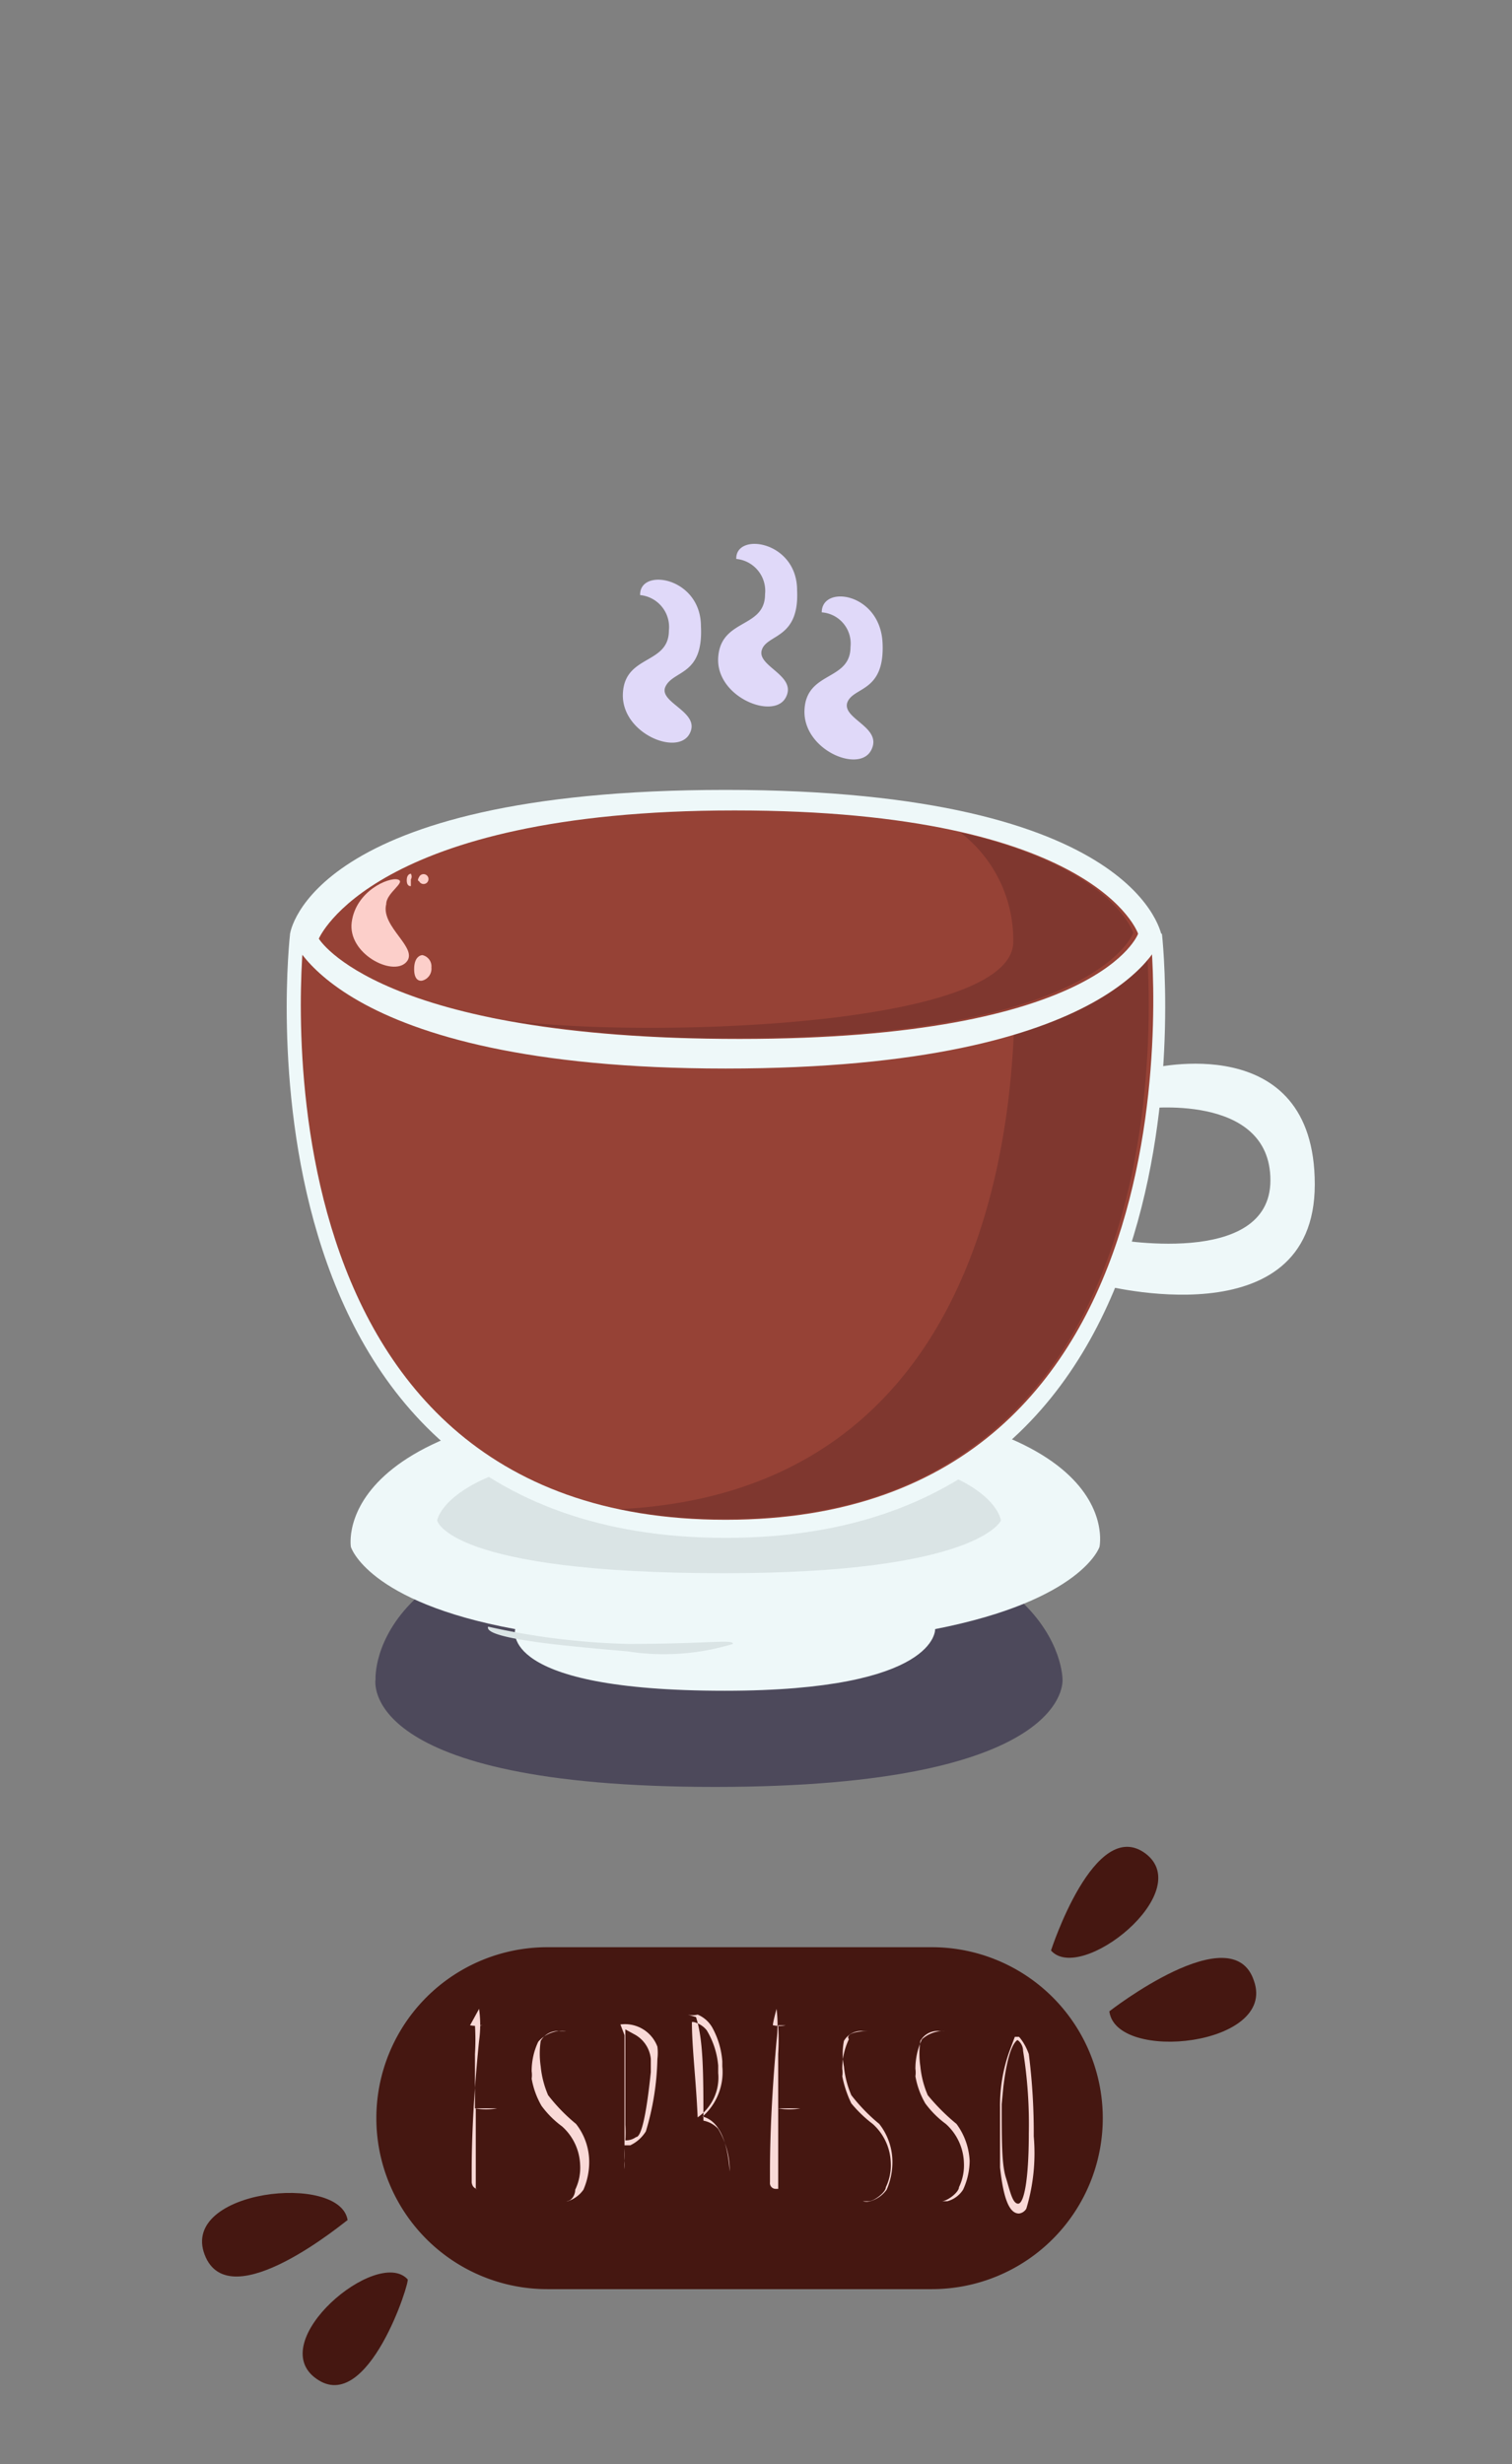 <svg xmlns="http://www.w3.org/2000/svg" viewBox="0 0 18.4 29.98"><rect x="0" y="0" width="18.4" height="29.98" fill="#808080" stroke="none"/><defs><style>.cls-1{fill:none;}.cls-2{fill:#4d495b;}.cls-3{fill:#eef8f9;}.cls-4{fill:#dae4e5;}.cls-5{fill:#964236;}.cls-6{fill:#7f372f;}.cls-7{fill:#fccfca;}.cls-8{fill:#e0d9f9;}.cls-9{fill:#451711;}.cls-10{fill:#f9d9d7;}</style></defs><g id="coffee_types_illustration_pack" data-name="coffee types illustration pack"><rect class="cls-1" width="18.4" height="29.98" rx="8"/><path class="cls-2" d="M4.57,20.43s-.11-1.94,4.13-1.94,4.23,1.94,4.23,1.94.14,1.31-4.23,1.31S4.57,20.43,4.57,20.43Z"/><path class="cls-3" d="M8.87,17c-4.91,0-4.6,1.82-4.6,1.82s.2.67,2,1h0s-.22.75,2.55.75c2.6,0,2.56-.75,2.56-.75h0c1.79-.35,2-1,2-1S13.78,17,8.87,17Z"/><path class="cls-4" d="M8.84,17.57c-3.4,0-3.52.93-3.52.93s.14.64,3.49.64c3.09,0,3.37-.64,3.37-.64S12.1,17.57,8.84,17.57Z"/><path class="cls-4" d="M8.92,20c0-.06-.29,0-1.28,0a8.71,8.71,0,0,1-1.7-.21c-.06.15,1,.24,1.69.3A2.88,2.88,0,0,0,8.92,20Z"/><path class="cls-3" d="M14,13l-.1.49s1.56-.21,1.56.87-1.94.71-1.94.71l-.12.56S16,16.32,16,14.41,14,13,14,13Z"/><path class="cls-3" d="M14.14,11.36H3.53s-.86,7.35,5.3,7.35S14.14,11.36,14.14,11.36Z"/><path class="cls-5" d="M14,11.36H3.7s-.83,7.13,5.13,7.13S14,11.36,14,11.36Z"/><path class="cls-6" d="M13.94,11.36H12.32c.07.88.36,6.74-4.77,7a6.13,6.13,0,0,0,1.26.12C14.77,18.49,13.94,11.36,13.94,11.36Z"/><path class="cls-3" d="M8.83,9.61c-5.07,0-5.3,1.75-5.3,1.75S4,13,8.83,13s5.31-1.6,5.31-1.6S13.9,9.61,8.83,9.61Z"/><path class="cls-5" d="M8.94,9.86c-4.41,0-5.06,1.56-5.06,1.56S4.6,12.64,9,12.64s4.85-1.28,4.85-1.28S13.35,9.86,8.94,9.86Z"/><path class="cls-6" d="M11.69,10.13a1.65,1.65,0,0,1,.64,1.35c-.07,1.1-5.15,1.16-6.39.89h0a15.42,15.42,0,0,0,3,.26c4.41,0,4.85-1.28,4.85-1.28S13.56,10.56,11.69,10.13Z"/><path class="cls-7" d="M4.7,11c0-.14.25-.27.14-.3s-.51.14-.56.52.49.66.66.49S4.63,11.28,4.7,11Z"/><path class="cls-7" d="M5,10.63s-.05,0-.05.08.05.07.05.07,0,0,0-.08A.07.07,0,0,0,5,10.63Z"/><path class="cls-7" d="M5.1,10.72a.06.06,0,1,0,0-.05C5.07,10.72,5.1,10.72,5.1,10.72Z"/><path class="cls-7" d="M5.14,11.62s-.1,0-.1.17.1.14.1.14a.15.15,0,0,0,.11-.16A.14.14,0,0,0,5.14,11.62Z"/><path class="cls-8" d="M8.53,7.62c0-.6-.75-.72-.74-.38a.39.39,0,0,1,.35.43c0,.42-.54.29-.56.77s.66.76.81.49S8,8.55,8.1,8.35,8.56,8.22,8.53,7.62Z"/><path class="cls-8" d="M9.7,7.18c0-.6-.75-.71-.74-.38a.39.39,0,0,1,.35.43c0,.42-.54.29-.57.77s.67.76.82.49-.35-.38-.29-.58S9.73,7.78,9.7,7.18Z"/><path class="cls-8" d="M10.31,8.55c.07-.2.46-.12.43-.73S10,7.11,10,7.45a.38.38,0,0,1,.35.42c0,.42-.54.29-.56.77s.66.77.81.49S10.25,8.75,10.31,8.55Z"/><path class="cls-9" d="M13.42,25.77a2.08,2.08,0,0,1-2.08,2.08H6.66a2.08,2.08,0,0,1-2.08-2.08h0a2.08,2.08,0,0,1,2.08-2.08h4.68a2.08,2.08,0,0,1,2.08,2.08Z"/><path class="cls-9" d="M13.94,22.55c.62.47-.79,1.59-1.15,1.18C12.79,23.73,13.32,22.09,13.94,22.55Z"/><path class="cls-9" d="M15.26,24.1c.28.79-1.68,1-1.76.37C13.5,24.47,15,23.3,15.26,24.1Z"/><path class="cls-9" d="M3.85,28.94c-.64-.45.74-1.61,1.11-1.21C5,27.73,4.48,29.39,3.85,28.94Z"/><path class="cls-9" d="M2.49,27.43c-.3-.79,1.65-1,1.74-.42C4.23,27,2.79,28.22,2.49,27.43Z"/><path class="cls-10" d="M5.72,24.64a.4.4,0,0,0,.15,0H6l0,0v0l0,0H5.78a2.87,2.87,0,0,1,0,.35c0,.37,0,.59,0,.66a.72.72,0,0,0,.27,0l0,0h0s0,0,0,0l-.26,0c0,.42,0,.71,0,.86v.12h0l.24,0H6l0,0v0s0,0,0,0H6l-.19,0h0s-.06,0-.07-.08v-.11c0-.18,0-.72.09-1.61v0a1.4,1.4,0,0,0,0-.39S5.71,24.66,5.72,24.64Z"/><path class="cls-10" d="M6.89,24.71l0,0v0l0,0H6.81a.24.24,0,0,0-.23.12,1.06,1.06,0,0,0,0,.31,1.17,1.17,0,0,0,.09.35,2.17,2.17,0,0,0,.34.35.75.75,0,0,1,.16.45.84.84,0,0,1-.07.35.37.37,0,0,1-.19.14l-.09,0a0,0,0,0,1,0,0h0s0,0,.07,0S7,26.7,7,26.64a.61.61,0,0,0,.06-.3.66.66,0,0,0-.22-.47,1.17,1.17,0,0,1-.25-.25,1,1,0,0,1-.12-.33.31.31,0,0,0,0-.09.83.83,0,0,1,.08-.36A.39.39,0,0,1,6.89,24.71Z"/><path class="cls-10" d="M7.55,24.63A.42.42,0,0,1,8,24.9a.61.61,0,0,1,0,.15,3.27,3.27,0,0,1-.14.88.45.45,0,0,1-.19.17s-.07,0-.07,0h0v.2c0,.24,0,.38,0,.42s0,0,0,.05v0l0,.06h0l0,0v0h0s0-.1,0-.17h0l0-.27a.46.46,0,0,0,0-.1,1.14,1.14,0,0,1,0-.15s0,0,0,0,0,0,0,0,0-.19,0-.21l0-1.17h0v0Zm.06.06,0,1.16a1.58,1.58,0,0,1,0,.19h0A.21.21,0,0,0,7.74,26c.07,0,.13-.31.18-.79,0-.08,0-.13,0-.16a.38.38,0,0,0-.2-.3Z"/><path class="cls-10" d="M8.37,24.51h0a.25.25,0,0,0,.12,0,.37.37,0,0,1,.19.18,1,1,0,0,1,.11.39v.06a.72.72,0,0,1-.24.61c.19.05.3.27.33.67v.4l0,0h0l0,0c0-.09,0-.15,0-.19v-.24a1,1,0,0,0-.14-.49.33.33,0,0,0-.18-.1h0c0,.1,0,.16,0,.21v.24c0,.21,0,.33,0,.36v0a.05.05,0,0,1,0,0l0,0v-.05c0-.18,0-.3,0-.36v-.38s0,0,0,0v0s0,0,0,0c0-.59,0-1-.09-1.28Zm.05.09c0,.31.05.7.07,1.16a.59.59,0,0,0,.25-.54v-.09a1,1,0,0,0-.14-.43.29.29,0,0,0-.16-.1Z"/><path class="cls-10" d="M9.41,24.64a.37.37,0,0,0,.15,0h.17l0,0v0l0,0H9.47a2.87,2.87,0,0,1,0,.35c0,.37,0,.59,0,.66a.72.72,0,0,0,.27,0l0,0h0s0,0,0,0l-.27,0c0,.42,0,.71,0,.86v.12h0l.25,0h0l0,0v0l0,0H9.64l-.2,0h0a.07.07,0,0,1-.07-.08v-.11c0-.18,0-.72.08-1.61v0a1.55,1.55,0,0,0,0-.39S9.39,24.66,9.41,24.64Z"/><path class="cls-10" d="M10.58,24.71l0,0v0l0,0H10.5a.24.24,0,0,0-.23.12.81.81,0,0,0,0,.31,1.17,1.17,0,0,0,.09.35,2.17,2.17,0,0,0,.34.35.75.75,0,0,1,.16.45.84.84,0,0,1-.07.35.37.37,0,0,1-.2.14.16.16,0,0,1-.09,0s0,0,0,0h0s0,0,.07,0,.21-.11.21-.17a.61.61,0,0,0,.06-.3.66.66,0,0,0-.22-.47,1.57,1.57,0,0,1-.26-.25,1.33,1.33,0,0,1-.11-.33.31.31,0,0,0,0-.09.83.83,0,0,1,.08-.36C10.29,24.75,10.4,24.71,10.58,24.71Z"/><path class="cls-10" d="M11.5,24.71l0,0v0l0,0h-.07a.24.24,0,0,0-.23.12,1.06,1.06,0,0,0,0,.31,1.17,1.17,0,0,0,.09.35,2.51,2.51,0,0,0,.35.35.82.82,0,0,1,.16.45.85.85,0,0,1-.08.35.33.33,0,0,1-.19.14l-.09,0a0,0,0,0,1-.05,0h0s0,0,.07,0,.21-.11.21-.17a.61.61,0,0,0,.06-.3.66.66,0,0,0-.22-.47,1.17,1.17,0,0,1-.25-.25,1,1,0,0,1-.12-.33.31.31,0,0,0,0-.09.83.83,0,0,1,.08-.36A.39.39,0,0,1,11.5,24.71Z"/><path class="cls-10" d="M12.35,24.78h.05s.07.07.12.21a7.57,7.57,0,0,1,.06,1,2.34,2.34,0,0,1-.09.88.12.12,0,0,1-.09.06h0c-.12,0-.19-.19-.23-.56,0-.14,0-.35,0-.61v-.12a1.94,1.94,0,0,1,.12-.7v0Zm-.16.82c0,.44,0,.73.05.89s.08.32.15.32.13-.28.13-.86h0a5.58,5.58,0,0,0-.07-1c0-.08-.06-.13-.07-.13h0c-.07.05-.13.24-.17.57Z"/></g></svg>
